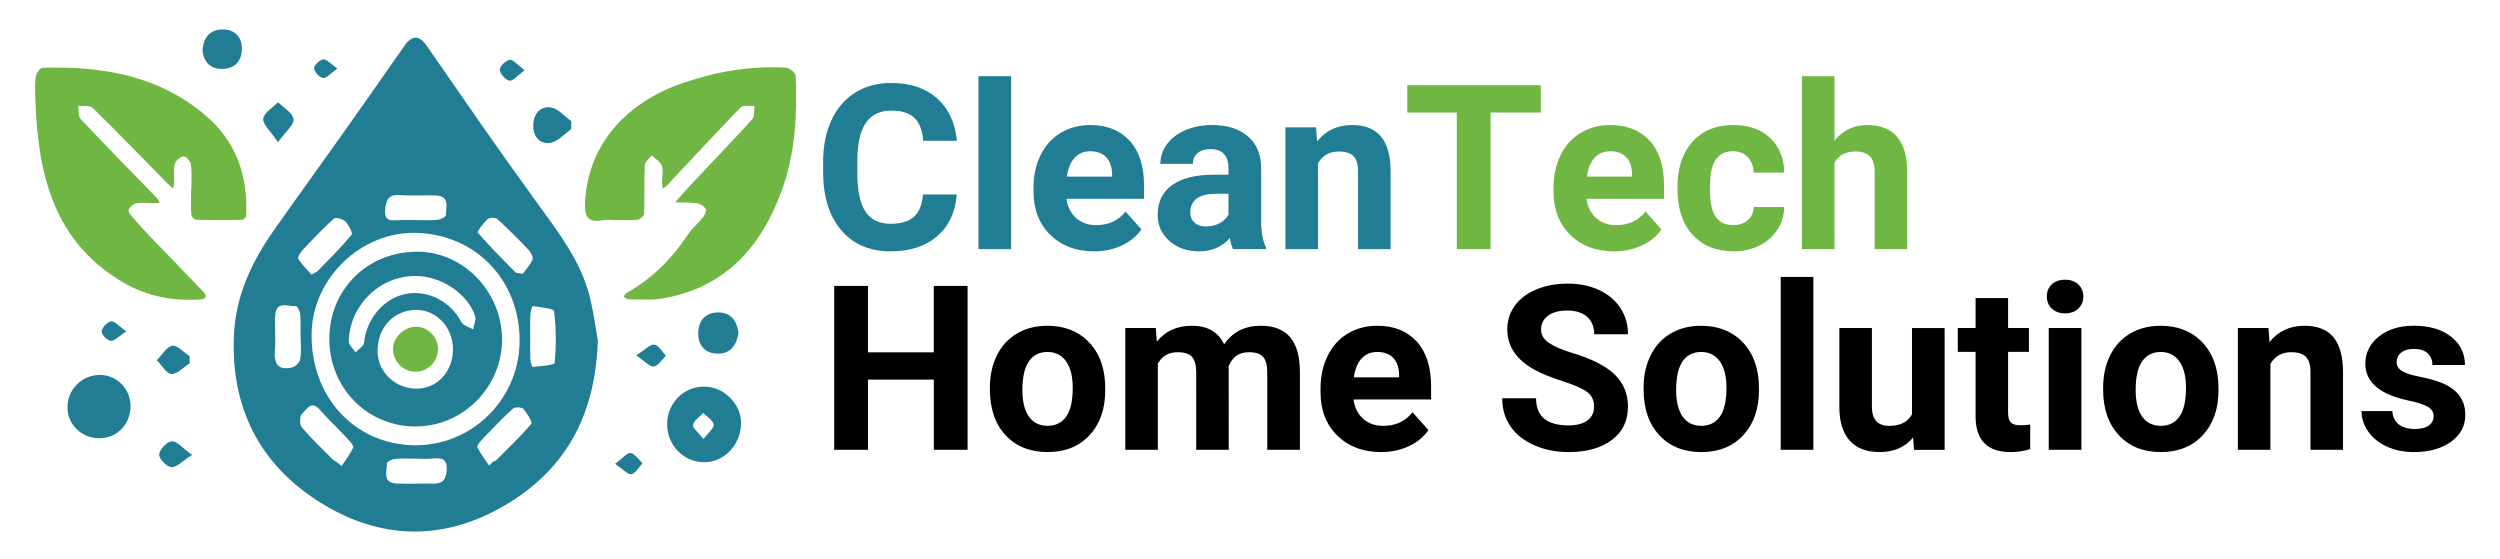 <svg xmlns="http://www.w3.org/2000/svg" xml:space="preserve" id="Layer_1" x="0" y="0" style="enable-background:new 0 0 1366 305.42" version="1.1" viewBox="0 0 1366 305.42"><style>.st1{fill:#217d94}.st2{fill:#6fb643}</style><path d="M326.65 186.14c-1.35 42.28-18.69 71.18-50.96 90.07-33.32 19.51-67.59 18.87-100.28-1.38-33.68-20.87-49.7-52.51-47.53-92.76 1.12-20.84 9.83-39.26 21.64-56.07 12.13-17.28 24.55-34.36 36.76-51.58 11.69-16.5 23.3-33.05 34.89-49.63 3.93-5.62 7.98-5.49 11.73-.14 10.78 15.35 21.3 30.88 32.07 46.23 9.52 13.58 19.16 27.08 28.89 40.51 11.32 15.62 23.25 30.95 28.21 50.17 2.39 9.26 3.54 18.83 4.58 24.58zm-99.5-58.91c-29.93-.62-56.28 24.75-56.88 54.76-.69 34.4 23.07 60.58 55.63 61.3 31.19.69 57.3-24.42 57.99-55.78.76-33.71-23.61-59.59-56.74-60.28zm62.57 56.51c0 4.24-.11 8.48.06 12.71.06 1.44.98 4.12 1.25 4.09 4.22-.51 11.93-1.04 12.04-2.22.88-9.39.85-18.99-.34-28.33-.19-1.49-7.61-2.07-11.73-2.77-.17-.03-1.14 3.03-1.21 4.68-.19 3.93-.06 7.89-.07 11.84zm-105.54 68.83c.82.71 1.64 1.41 2.46 2.12 2.19-3.35 4.7-6.55 6.36-10.15.42-.9-1.69-3.3-2.98-4.68-5.08-5.44-10.47-10.58-15.42-16.14-4.67-5.25-7.18.2-9.53 2.29-1.31 1.16-1.48 5.92-.25 7.38 5.21 6.19 11.13 11.78 16.83 17.53.7.71 1.68 1.11 2.53 1.65zm101.45-102.95c1.25-1.72 3.84-4.48 5.34-7.77.56-1.24-1-4.1-2.32-5.5-5.44-5.75-11.05-11.37-16.91-16.67-1.03-.93-4.27-.87-5.32.08-2.3 2.06-5.84 6.79-5.4 7.3 6.53 7.57 13.63 14.63 20.63 21.78.27.28.9.2 3.98.78zm-115.46.44c1.91-1.12 2.94-1.46 3.62-2.16 6.23-6.44 12.62-12.76 18.34-19.66.74-.9-1.56-5.36-3.38-7.22-1.36-1.39-5.28-2.47-6.26-1.6-6.02 5.39-11.59 11.3-17.15 17.21-1.22 1.29-2.9 4-2.41 4.77 2 3.15 4.75 5.8 7.24 8.66zm97.08 104.32c.74-.73 1.48-1.46 2.21-2.19.53-.2 1.2-.24 1.57-.61 6.54-6.55 13.28-12.92 19.24-19.98.76-.91-2.22-5.83-4.27-8.14-.93-1.05-4.62-1.18-5.72-.19-5.79 5.25-11.19 10.94-16.62 16.59-1.25 1.3-3.24 3.65-2.84 4.49 1.72 3.54 4.22 6.71 6.43 10.03zm-102.97-70.53h-.1c0-4.05.24-8.12-.12-12.13-.15-1.65-1.72-4.61-2.38-4.53-4.22.48-10.8-3.22-11.3 5.15-.38 6.24.36 12.56-.19 18.77-.68 7.63 1.72 11.53 9.53 9.64 1.77-.43 4.07-2.76 4.36-4.51.64-4.04.2-8.25.2-12.39zm63.36 66.76c-3.87 0-7.77-.24-11.61.11-1.67.15-4.63 1.54-4.61 2.29.13 4.36-2.76 10.76 5.19 11.16 6.12.31 12.28-.01 18.41.09 4.63.08 8.27.02 8.97-6.55.8-7.53-2.9-7.63-8.14-7.13-2.72.26-5.47.05-8.21.03zm-.18-130.36c3.88 0 7.78.26 11.62-.12 1.66-.17 4.52-1.62 4.55-2.56.14-4.4 2.18-10.46-5.41-10.76-6.61-.26-13.26.23-19.85-.21-5.75-.38-7.33 2.17-7.88 7.62-.65 6.43 2.62 6.4 7.04 6.09 3.3-.24 6.63-.05 9.93-.06z" class="st1"/><path d="M104.54 103.64c0-4.54.38-9.12-.19-13.58-.23-1.79-2.64-4.71-3.88-4.62-1.81.13-4.43 2.23-4.95 4.02-.85 2.94-.25 6.3-.35 9.48-.04 1.39-.28 2.78-.43 4.17-.99-.85-2.04-1.64-2.95-2.57-13.66-13.9-27.2-27.94-41.12-41.57-1.56-1.53-5.25-.81-7.96-1.13.43 2.48.01 5.79 1.43 7.3 13.57 14.4 27.46 28.49 41.23 42.7.82.84 1.38 1.94 2.06 2.92-1.09.08-2.18.23-3.28.23-3.31.02-6.7-.44-9.91.14-1.57.28-3.66 2.29-3.95 3.81-.24 1.29 1.66 3.14 2.85 4.53 2.67 3.12 5.42 6.18 8.26 9.14 9.9 10.3 19.86 20.54 29.76 30.85.65.67 1.34 1.74 1.26 2.54-.06.59-1.32 1.46-2.1 1.52-15.35 1.29-29.86-1.48-43.32-9.4-37.17-21.88-46.07-58.03-47.6-97.9-.19-4.82-.42-9.69.12-14.46.2-1.78 2.51-4.7 3.92-4.74 32.43-.92 63.36 4.18 89.15 26.28 16.5 14.14 23.02 32.98 21.89 54.69-.04.78-1.56 2.1-2.4 2.12-8.33.16-16.66.19-24.99-.03-.92-.02-2.5-1.79-2.57-2.83-.29-4.52-.12-9.07-.12-13.6.04-.01.09-.01.14-.01zM336 120.21c-2.08 0-4.23-.34-6.24.06-9.25 1.84-10.61-2.56-10.04-10.94 2-29.51 21.21-52.88 53.3-63.95 18.3-6.32 37.05-9.48 56.36-8.41 1.94.11 5.29 2.76 5.36 4.35.98 21.37-.21 42.55-7.62 62.88-11.52 31.63-31.74 53.37-65.66 58.94-5.91.97-12.07.41-18.12.39-.87 0-1.75-.92-2.62-1.41.56-.7.99-1.65 1.71-2.06 13.76-7.79 24.68-18.58 33.41-31.9 2.23-3.4 5.58-6.02 8.14-9.23 1.02-1.28 2.22-3.73 1.68-4.68-.86-1.53-3-2.93-4.77-3.18-3.95-.56-8-.37-12.01-.49 2.77-3.12 5.47-6.31 8.32-9.35 11.33-12.05 22.82-23.95 33.95-36.2 1.33-1.46.76-4.71 1.08-7.14-2.56.22-6.16-.61-7.54.81-13.64 14.03-26.91 28.43-40.31 42.71-.63.67-1.47 1.12-2.21 1.67-.15-.89-.41-1.78-.42-2.67-.02-3.28.78-6.8-.14-9.77-.7-2.27-3.54-3.86-5.42-5.76-1.35 1.79-3.79 3.53-3.87 5.39-.42 8.76-.06 17.57-.37 26.34-.04 1.24-2.16 3.28-3.47 3.42-4.12.46-8.32.18-12.48.18z" class="st2"/><path d="M364.52 231.84c0-11.49 8.85-20.55 20.13-20.6 10.79-.04 20.37 9.41 20.26 20.01-.11 11.85-9.18 21.37-20.3 21.3-11.12-.06-20.08-9.31-20.09-20.71zm19.86 8.06c2.68-3.59 5.88-6.06 5.57-7.94-.39-2.36-3.65-4.22-5.67-6.3-1.99 2.13-5.1 4.03-5.59 6.47-.33 1.73 2.91 4.18 5.69 7.77zm-330.45-.44c-9.59-.16-17.21-7.8-17.08-17.12.14-9.84 8.2-17.65 18.04-17.48 9.24.17 16.59 7.92 16.43 17.32-.17 10.02-7.64 17.44-17.39 17.28zm349.59-57.56c-1.02 6.93-4.63 11.46-11.48 11.35-6.55-.11-10.66-4.34-10.54-11.15.12-7.03 4.02-11.51 11.21-11.38 6.88.11 9.93 4.76 10.81 11.18zM110.65 27.63c.5-7.42 4.23-11.55 11.16-11.55 6.48 0 10.4 4.2 10.37 10.61-.04 6.93-4.23 11.12-11.2 10.96-6.23-.13-9.71-3.88-10.33-10.02zm201.48 42.89c-3.74 2.62-7.22 6.76-11.28 7.49-5.82 1.05-9.52-3.29-9.48-9.48.05-6.25 3.83-10.7 9.69-9.8 3.98.61 7.42 4.85 11.11 7.46-.02 1.45-.03 2.89-.04 4.33zm-160.25 7.2c-4.07-6.11-8.4-9.76-8.04-12.85.38-3.29 5.2-6.04 8.08-9.03 3.02 3.05 7.93 5.78 8.48 9.24.47 2.88-4.19 6.61-8.52 12.64zm-48.24 120.76c-3.32 2.13-6.72 6.01-9.95 5.87-2.75-.11-5.32-4.84-7.97-7.53 2.77-2.81 5.26-7.38 8.4-7.89 2.79-.45 6.28 3.6 9.46 5.66.02 1.29.04 2.59.06 3.89zm1.33 50.07c-5.57 3.51-8.68 7.04-11.37 6.73-2.61-.3-6.84-4.73-6.63-7 .25-2.75 4.25-6.93 6.91-7.16 2.68-.24 5.71 3.6 11.09 7.43zm242.69-54.36c4.88-3.1 7.57-6.18 9.87-5.89 2.32.29 4.24 3.9 6.34 6.06-2.2 2.11-4.21 5.57-6.64 5.91-2.17.3-4.8-2.86-9.57-6.08zm-11.58 59.25c4.2-3.1 6.64-6.25 8.47-5.92 2.43.44 4.38 3.6 6.53 5.6-2.02 2.12-3.81 5.57-6.11 5.96-2.02.35-4.6-2.74-8.89-5.64zM286.66 38.39c-3.94 2.88-6.42 6.03-8.28 5.69-2.18-.4-5.15-3.76-5.28-5.98-.11-1.82 3.33-5.18 5.44-5.41 1.97-.21 4.27 2.83 8.12 5.7zm-102.31-.96c-3.71 2.62-5.92 5.38-7.82 5.18-1.91-.2-4.78-3.28-4.89-5.23-.09-1.66 3.03-4.7 4.97-4.92 1.84-.21 4.01 2.42 7.74 4.97zM68.97 181.05c-4.12 2.7-6.42 5.38-8.45 5.19-1.93-.18-5.18-3.57-4.98-5.18.27-2.14 3.14-5.19 5.21-5.48 1.9-.26 4.21 2.63 8.22 5.47zm205.34 4.5c-.02 26.12-21.47 47.58-47.43 47.47-26.38-.11-46.96-21.14-46.93-47.93.04-27.05 20.91-47.63 48.23-47.56 25.08.05 46.16 22 46.13 48.02zm-68.03 6.23c.01 11.28 9.44 20.48 21.1 20.58 11.42.1 20.11-9.2 20.12-21.53.01-11.88-8.94-21.5-20.01-21.5-12.2 0-21.22 9.55-21.21 22.45zm20.36-40.99c-19.43.21-35.5 15.93-36.07 35.73-.06 1.96 2.41 4 3.71 6.01 1.6-1.73 4.43-3.34 4.62-5.21 1.27-12.98 10.67-24.33 22.78-26.71 12.15-2.39 24.67 4.19 30.39 15.34 1 1.94 4.21 2.69 6.4 4 .43-2.44 1.83-5.22 1.14-7.26-4.27-12.57-18.89-22.05-32.97-21.9z" class="st1"/><path d="M226.8 203.09c-6.55-.02-12.08-5.7-12.05-12.37.04-6.45 6.06-12.21 12.71-12.17 6.44.04 11.86 5.6 11.84 12.13-.03 7.04-5.46 12.43-12.5 12.41z" class="st2"/><path d="M522.76 106.28c-.7 9.64-4.25 17.22-10.67 22.76-6.42 5.54-14.88 8.3-25.37 8.3-11.48 0-20.51-3.86-27.1-11.59-6.58-7.73-9.87-18.34-9.87-31.83v-5.47c0-8.61 1.52-16.2 4.55-22.76 3.03-6.56 7.37-11.59 13.01-15.1s12.19-5.26 19.65-5.26c10.33 0 18.66 2.77 24.97 8.3 6.31 5.54 9.96 13.31 10.95 23.31h-18.45c-.45-5.78-2.06-9.97-4.83-12.58-2.77-2.6-6.98-3.91-12.64-3.91-6.15 0-10.75 2.21-13.81 6.61-3.06 4.41-4.62 11.25-4.71 20.51v6.77c0 9.68 1.47 16.75 4.4 21.22 2.93 4.47 7.56 6.71 13.87 6.71 5.7 0 9.95-1.3 12.76-3.91 2.81-2.6 4.42-6.63 4.83-12.09h18.46zm29.7 29.83h-17.84V41.63h17.84v94.48zm45.28 1.23c-9.76 0-17.71-2.99-23.84-8.98-6.13-5.99-9.2-13.96-9.2-23.93v-1.72c0-6.68 1.29-12.66 3.88-17.93 2.58-5.27 6.24-9.33 10.98-12.18 4.74-2.85 10.14-4.27 16.21-4.27 9.1 0 16.27 2.87 21.5 8.61 5.23 5.74 7.84 13.88 7.84 24.42v7.26h-42.38c.57 4.35 2.31 7.83 5.2 10.46 2.89 2.62 6.55 3.94 10.98 3.94 6.85 0 12.2-2.48 16.05-7.44l8.73 9.78c-2.67 3.77-6.27 6.72-10.83 8.83-4.54 2.1-9.59 3.15-15.12 3.15zm-2.03-54.68c-3.53 0-6.39 1.19-8.58 3.58-2.19 2.39-3.6 5.81-4.21 10.26h24.73v-1.42c-.08-3.95-1.15-7.01-3.2-9.17-2.06-2.17-4.97-3.25-8.74-3.25zm78.05 53.45c-.82-1.6-1.41-3.59-1.78-5.97-4.31 4.8-9.9 7.2-16.79 7.2-6.52 0-11.92-1.89-16.21-5.66-4.29-3.77-6.43-8.53-6.43-14.27 0-7.05 2.61-12.47 7.84-16.24 5.23-3.77 12.78-5.68 22.67-5.72h8.18v-3.81c0-3.08-.79-5.54-2.37-7.38-1.58-1.85-4.07-2.77-7.47-2.77-2.99 0-5.34.72-7.04 2.15-1.7 1.44-2.55 3.4-2.55 5.9h-17.78c0-3.85 1.19-7.42 3.57-10.7 2.38-3.28 5.74-5.85 10.09-7.72s9.23-2.8 14.64-2.8c8.2 0 14.71 2.06 19.53 6.18 4.82 4.12 7.23 9.91 7.23 17.38v28.85c.04 6.32.92 11.09 2.64 14.33v1.05h-17.97zm-14.7-12.36c2.62 0 5.04-.58 7.26-1.75 2.21-1.17 3.85-2.74 4.92-4.71v-11.44h-6.64c-8.9 0-13.64 3.08-14.21 9.23l-.06 1.05c0 2.21.78 4.04 2.34 5.47 1.55 1.43 3.69 2.15 6.39 2.15zm60.04-54.19.55 7.69c4.76-5.95 11.13-8.92 19.13-8.92 7.05 0 12.3 2.07 15.75 6.21 3.44 4.14 5.21 10.33 5.29 18.58v43h-17.78V93.55c0-3.77-.82-6.51-2.46-8.21-1.64-1.7-4.37-2.55-8.18-2.55-5 0-8.76 2.13-11.26 6.4v46.93h-17.78V69.56h16.74z" class="st1"/><path d="M841.87 61.5h-27.43v74.61h-18.45V61.5h-27.07V46.55h72.95V61.5zm39.99 75.84c-9.76 0-17.71-2.99-23.83-8.98-6.13-5.99-9.2-13.96-9.2-23.93v-1.72c0-6.68 1.29-12.66 3.88-17.93 2.58-5.27 6.24-9.33 10.98-12.18 4.74-2.85 10.14-4.27 16.21-4.27 9.1 0 16.27 2.87 21.5 8.61 5.23 5.74 7.84 13.88 7.84 24.42v7.26h-42.38c.57 4.35 2.31 7.83 5.2 10.46 2.89 2.62 6.55 3.94 10.98 3.94 6.85 0 12.2-2.48 16.05-7.44l8.73 9.78c-2.67 3.77-6.27 6.72-10.83 8.83-4.55 2.1-9.6 3.15-15.13 3.15zm-2.03-54.68c-3.53 0-6.39 1.19-8.58 3.58-2.19 2.39-3.6 5.81-4.21 10.26h24.73v-1.42c-.08-3.95-1.15-7.01-3.2-9.17-2.06-2.17-4.97-3.25-8.74-3.25zM947 123.01c3.28 0 5.95-.9 8-2.71 2.05-1.8 3.12-4.2 3.2-7.2h16.67c-.04 4.51-1.27 8.64-3.69 12.39s-5.73 6.66-9.93 8.73-8.85 3.11-13.93 3.11c-9.51 0-17.02-3.02-22.51-9.07-5.5-6.05-8.24-14.4-8.24-25.07v-1.17c0-10.25 2.73-18.43 8.18-24.54 5.45-6.11 12.94-9.17 22.45-9.17 8.32 0 15 2.37 20.02 7.1s7.58 11.04 7.66 18.91h-16.67c-.08-3.46-1.15-6.28-3.2-8.44s-4.76-3.25-8.12-3.25c-4.14 0-7.27 1.51-9.38 4.53-2.11 3.02-3.17 7.92-3.17 14.69v1.85c0 6.86 1.04 11.79 3.14 14.79 2.07 3.02 5.25 4.52 9.52 4.52zm55.36-46.2c4.71-5.66 10.64-8.49 17.78-8.49 14.43 0 21.75 8.39 21.96 25.16v42.63h-17.78V93.98c0-3.81-.82-6.63-2.46-8.46-1.64-1.82-4.37-2.74-8.18-2.74-5.21 0-8.98 2.01-11.32 6.03v47.3h-17.78V41.63h17.78v35.18z" class="st2"/><path d="M528.69 245.78h-18.45V207.4h-35.98v38.38H455.8v-89.56h18.45v36.29h35.98v-36.29h18.45v89.56zm12.18-33.9c0-6.6 1.27-12.49 3.81-17.65 2.54-5.17 6.2-9.17 10.98-11.99 4.78-2.83 10.32-4.24 16.64-4.24 8.98 0 16.31 2.75 21.99 8.24 5.68 5.5 8.85 12.96 9.5 22.39l.12 4.55c0 10.21-2.85 18.4-8.55 24.57-5.7 6.17-13.35 9.26-22.94 9.26s-17.25-3.08-22.97-9.23c-5.72-6.15-8.58-14.52-8.58-25.1v-.8zm17.77 1.26c0 6.33 1.19 11.16 3.57 14.51 2.38 3.35 5.78 5.02 10.21 5.02 4.31 0 7.67-1.65 10.09-4.96s3.63-8.59 3.63-15.86c0-6.2-1.21-11.01-3.63-14.42s-5.82-5.11-10.21-5.11c-4.35 0-7.71 1.69-10.09 5.08s-3.57 8.64-3.57 15.74zm72.89-33.92.55 7.44c4.72-5.78 11.09-8.67 19.13-8.67 8.57 0 14.46 3.38 17.65 10.15 4.67-6.77 11.34-10.15 19.99-10.15 7.22 0 12.59 2.1 16.12 6.3 3.53 4.2 5.29 10.53 5.29 18.98v42.5h-17.84v-42.44c0-3.77-.74-6.53-2.21-8.27-1.48-1.74-4.08-2.61-7.81-2.61-5.33 0-9.02 2.54-11.07 7.63l.06 45.7h-17.78V203.4c0-3.85-.76-6.64-2.28-8.37-1.52-1.72-4.1-2.58-7.75-2.58-5.04 0-8.69 2.09-10.95 6.27v47.06h-17.78v-66.56h16.68zm123.03 67.79c-9.76 0-17.71-2.99-23.83-8.98-6.13-5.99-9.2-13.96-9.2-23.93v-1.72c0-6.68 1.29-12.66 3.88-17.93 2.58-5.27 6.24-9.33 10.98-12.18 4.74-2.85 10.14-4.27 16.21-4.27 9.1 0 16.27 2.87 21.5 8.61 5.23 5.74 7.84 13.88 7.84 24.42v7.26h-42.38c.57 4.35 2.31 7.83 5.2 10.46 2.89 2.62 6.55 3.94 10.98 3.94 6.85 0 12.2-2.48 16.05-7.44l8.73 9.78c-2.67 3.77-6.27 6.72-10.83 8.83s-9.6 3.15-15.13 3.15zm-2.03-54.69c-3.53 0-6.39 1.19-8.58 3.58-2.19 2.39-3.6 5.81-4.21 10.26h24.73v-1.42c-.08-3.95-1.15-7.01-3.2-9.18-2.06-2.16-4.97-3.24-8.74-3.24zM871 222.28c0-3.49-1.23-6.16-3.69-8.03-2.46-1.87-6.89-3.83-13.29-5.91-6.4-2.07-11.46-4.11-15.19-6.12-10.17-5.49-15.25-12.9-15.25-22.21 0-4.84 1.36-9.15 4.09-12.95 2.73-3.79 6.64-6.76 11.75-8.89 5.11-2.13 10.83-3.2 17.19-3.2 6.4 0 12.1 1.16 17.1 3.48 5 2.32 8.89 5.59 11.66 9.81 2.77 4.22 4.15 9.02 4.15 14.39h-18.45c0-4.1-1.29-7.29-3.88-9.56-2.58-2.28-6.21-3.41-10.89-3.41-4.51 0-8.02.95-10.52 2.86s-3.75 4.42-3.75 7.54c0 2.91 1.47 5.35 4.4 7.32s7.25 3.81 12.95 5.54c10.5 3.16 18.15 7.07 22.94 11.75 4.8 4.67 7.2 10.5 7.2 17.47 0 7.75-2.93 13.83-8.8 18.24-5.87 4.41-13.76 6.61-23.68 6.61-6.89 0-13.16-1.26-18.82-3.78-5.66-2.52-9.98-5.98-12.95-10.36-2.97-4.39-4.46-9.47-4.46-15.25h18.51c0 9.88 5.91 14.82 17.72 14.82 4.39 0 7.81-.89 10.27-2.68s3.69-4.28 3.69-7.48zm27.06-10.4c0-6.6 1.27-12.49 3.81-17.65s6.2-9.17 10.98-11.99c4.78-2.83 10.32-4.24 16.64-4.24 8.98 0 16.31 2.75 21.99 8.24 5.68 5.5 8.85 12.96 9.5 22.39l.12 4.55c0 10.21-2.85 18.4-8.55 24.57-5.7 6.17-13.35 9.26-22.94 9.26s-17.25-3.08-22.97-9.23c-5.72-6.15-8.58-14.52-8.58-25.1v-.8zm17.78 1.26c0 6.33 1.19 11.16 3.57 14.51 2.38 3.35 5.78 5.02 10.21 5.02 4.31 0 7.67-1.65 10.09-4.96s3.63-8.59 3.63-15.86c0-6.2-1.21-11.01-3.63-14.42s-5.82-5.11-10.21-5.11c-4.35 0-7.71 1.69-10.09 5.08s-3.57 8.64-3.57 15.74zm74.98 32.64h-17.84V151.3h17.84v94.48zm54.5-6.77c-4.39 5.33-10.46 8-18.21 8-7.13 0-12.58-2.05-16.33-6.15-3.75-4.1-5.67-10.11-5.75-18.02v-43.61h17.78v43.05c0 6.94 3.16 10.41 9.47 10.41 6.03 0 10.17-2.09 12.43-6.28v-47.17h17.84v66.56h-16.73l-.5-6.79zm51.91-76.15v16.36h11.38v13.04h-11.38v33.22c0 2.46.47 4.22 1.42 5.29.94 1.07 2.75 1.6 5.41 1.6 1.97 0 3.71-.14 5.23-.43v13.47c-3.49 1.07-7.07 1.6-10.76 1.6-12.47 0-18.82-6.29-19.07-18.88v-35.86h-9.72v-13.04h9.72v-16.36h17.77zm21.16-.86c0-2.67.89-4.86 2.68-6.58 1.78-1.72 4.21-2.58 7.29-2.58 3.03 0 5.45.86 7.26 2.58 1.8 1.72 2.71 3.92 2.71 6.58 0 2.71-.91 4.92-2.74 6.64-1.83 1.72-4.24 2.58-7.23 2.58s-5.4-.86-7.23-2.58c-1.82-1.72-2.74-3.94-2.74-6.64zm18.89 83.78h-17.84v-66.56h17.84v66.56zm11.87-33.9c0-6.6 1.27-12.49 3.81-17.65s6.2-9.17 10.98-11.99c4.78-2.83 10.32-4.24 16.64-4.24 8.98 0 16.31 2.75 21.99 8.24 5.68 5.5 8.85 12.96 9.5 22.39l.12 4.55c0 10.21-2.85 18.4-8.55 24.57-5.7 6.17-13.35 9.26-22.94 9.26s-17.25-3.08-22.97-9.23c-5.72-6.15-8.58-14.52-8.58-25.1v-.8zm17.78 1.26c0 6.33 1.19 11.16 3.57 14.51 2.38 3.35 5.78 5.02 10.21 5.02 4.31 0 7.67-1.65 10.09-4.96s3.63-8.59 3.63-15.86c0-6.2-1.21-11.01-3.63-14.42s-5.82-5.11-10.21-5.11c-4.35 0-7.71 1.69-10.09 5.08s-3.57 8.64-3.57 15.74zm72.58-33.92.55 7.69c4.76-5.95 11.13-8.92 19.13-8.92 7.05 0 12.3 2.07 15.75 6.21 3.44 4.14 5.21 10.33 5.29 18.58v43h-17.78v-42.57c0-3.77-.82-6.51-2.46-8.21-1.64-1.7-4.37-2.55-8.18-2.55-5 0-8.76 2.13-11.26 6.4v46.93h-17.78v-66.56h16.74zm90.24 48.16c0-2.17-1.08-3.88-3.23-5.14-2.15-1.25-5.61-2.37-10.36-3.35-15.83-3.32-23.74-10.05-23.74-20.18 0-5.9 2.45-10.84 7.35-14.79 4.9-3.96 11.31-5.94 19.22-5.94 8.45 0 15.2 1.99 20.27 5.97 5.06 3.98 7.6 9.15 7.6 15.5h-17.78c0-2.54-.82-4.64-2.46-6.3-1.64-1.66-4.2-2.49-7.69-2.49-2.99 0-5.31.68-6.95 2.03-1.64 1.35-2.46 3.08-2.46 5.17 0 1.97.93 3.56 2.8 4.77 1.87 1.21 5.01 2.26 9.44 3.14s8.16 1.88 11.2 2.98c9.39 3.44 14.09 9.41 14.09 17.9 0 6.07-2.61 10.98-7.81 14.73-5.21 3.75-11.93 5.63-20.18 5.63-5.58 0-10.53-1-14.85-2.98-4.33-1.99-7.72-4.72-10.18-8.18s-3.69-7.21-3.69-11.23h16.85c.16 3.16 1.33 5.58 3.51 7.26 2.17 1.68 5.08 2.52 8.73 2.52 3.4 0 5.98-.65 7.72-1.94 1.73-1.29 2.6-2.99 2.6-5.08z"/></svg>